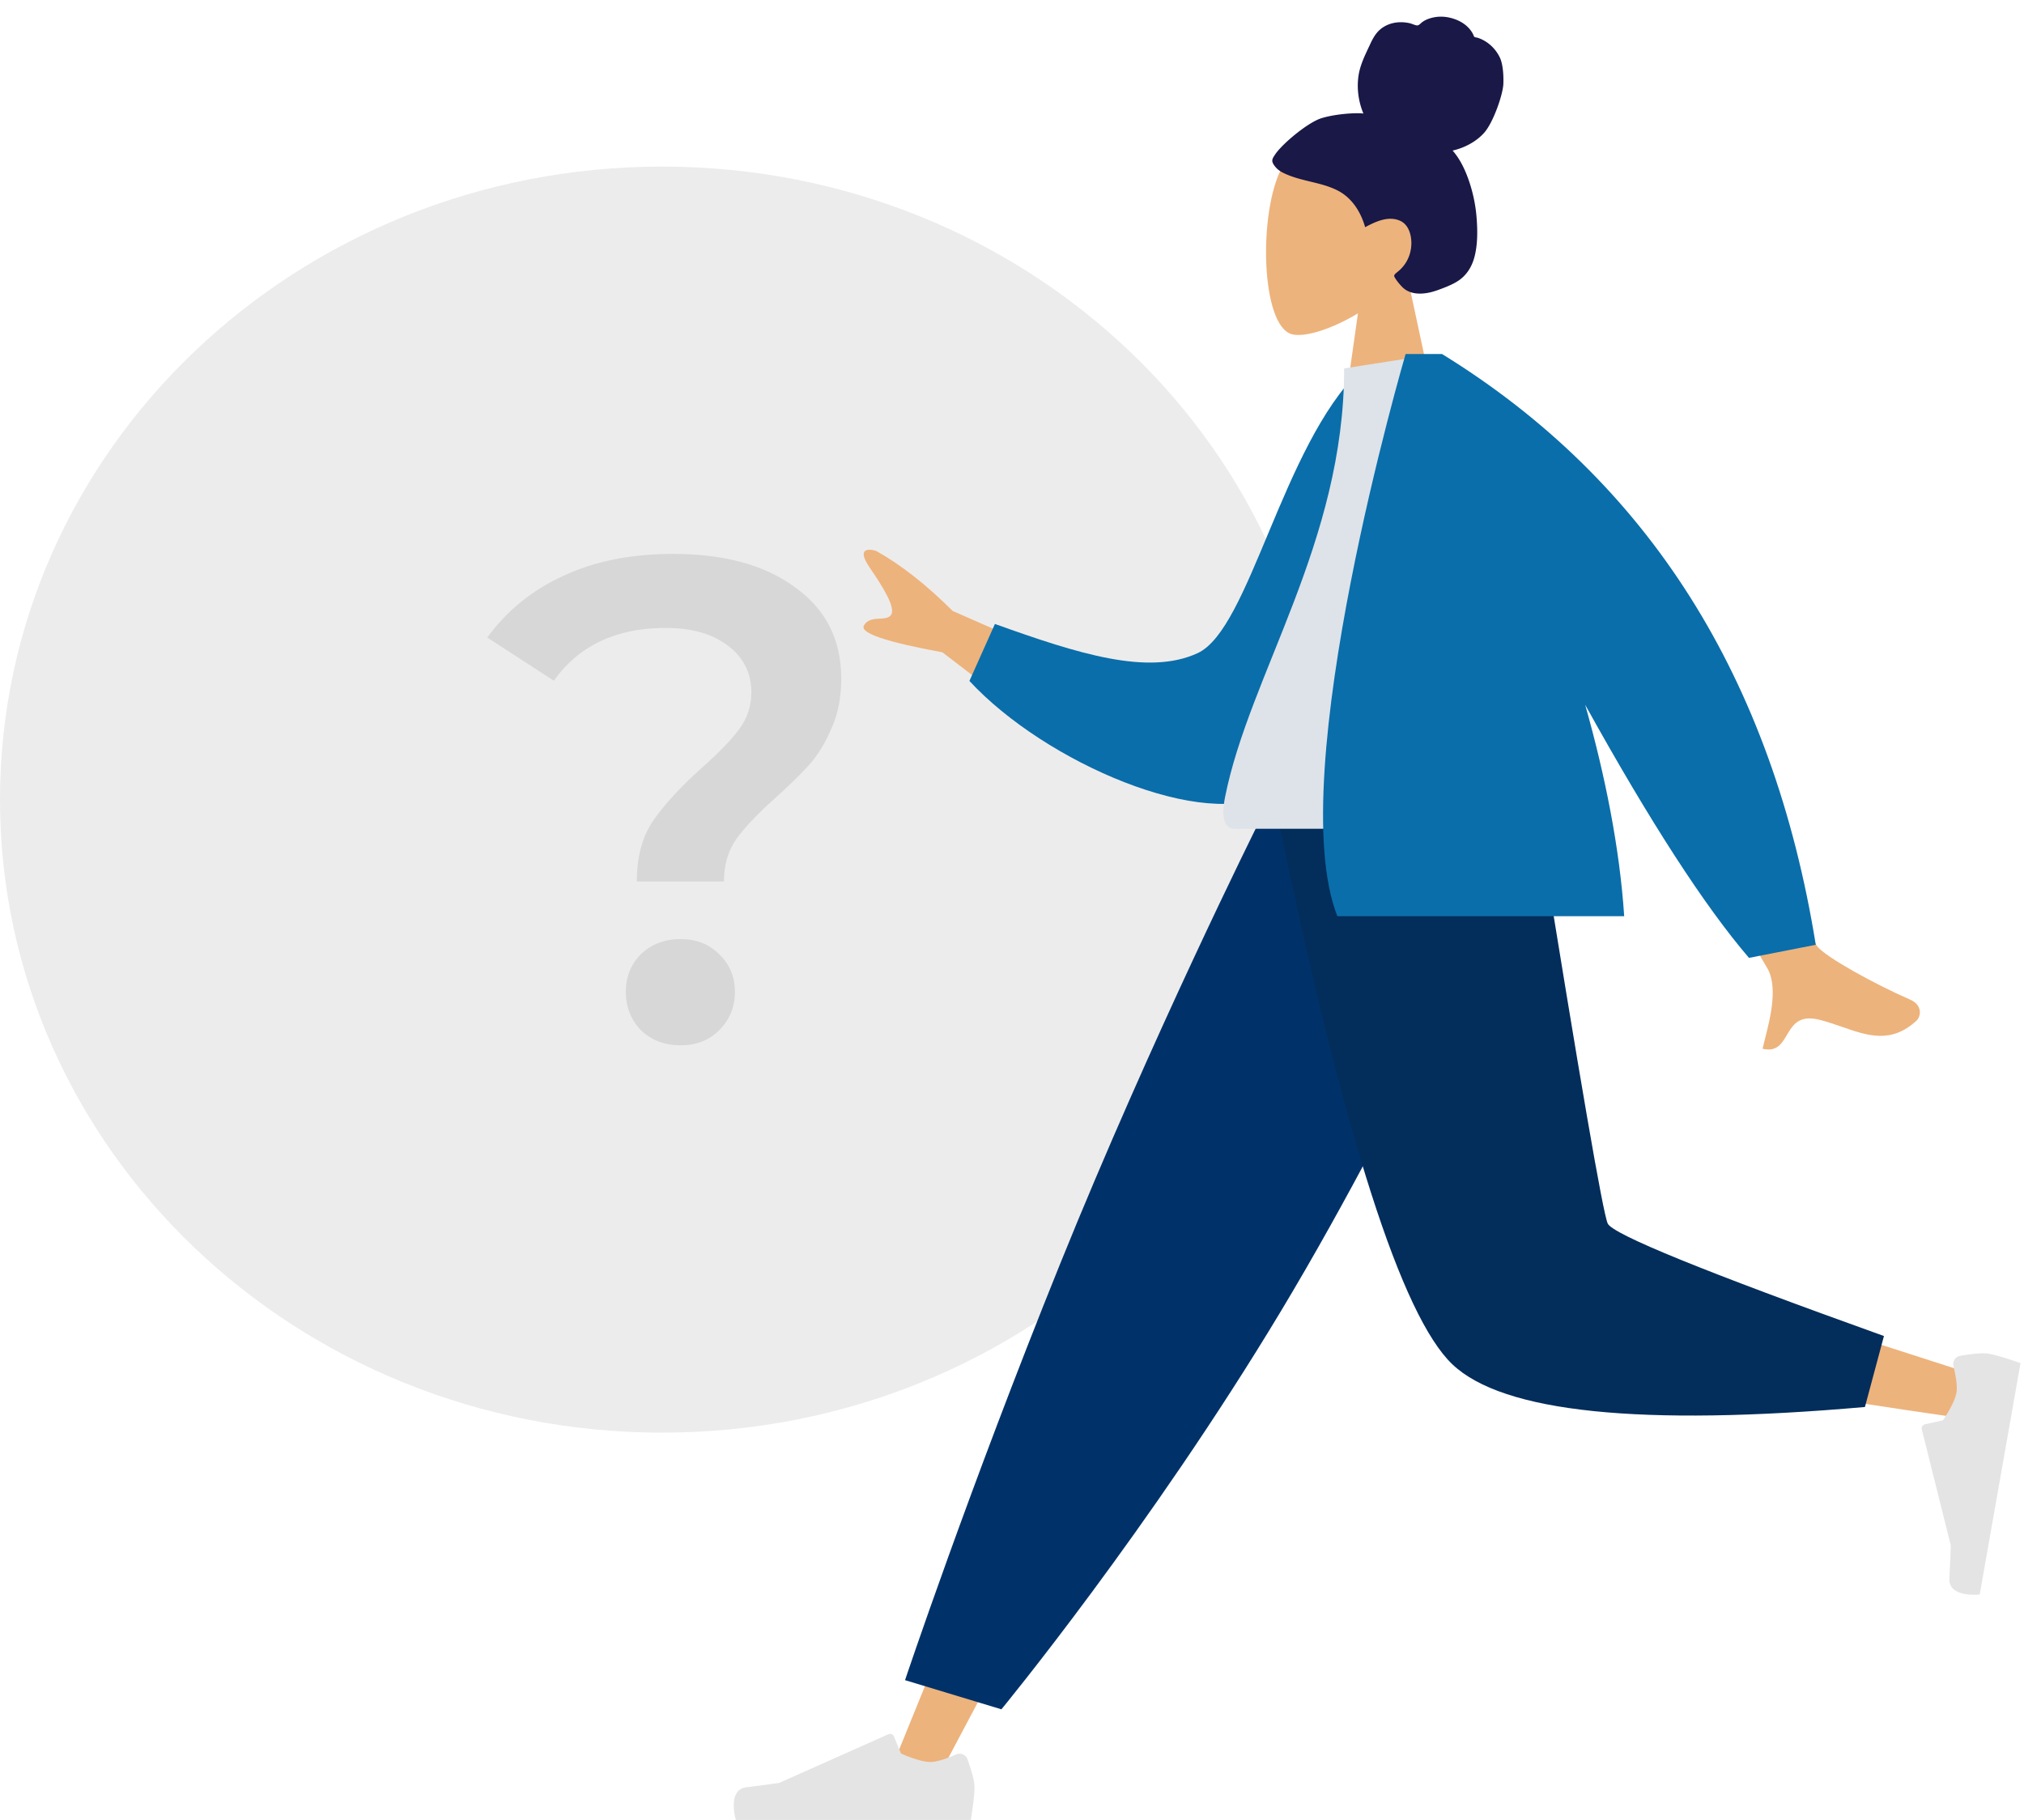 <svg width="486" height="437" fill="none" xmlns="http://www.w3.org/2000/svg"><path fill-rule="evenodd" clip-rule="evenodd" d="M326.065 75.244c-6.476 3.903-12.839 5.79-15.825 5.02-7.49-1.931-8.178-29.329-2.383-40.13 5.794-10.801 35.585-15.509 37.086 5.892.521 7.427-2.597 14.055-7.205 19.464L346 104h-24l4.065-28.756z" fill="#EDB37C"/><path fill-rule="evenodd" clip-rule="evenodd" d="M317.336 28.37c3.28-1 8.04-1.34 10.043-1.11-1.139-2.73-1.591-5.77-1.223-8.73.359-2.878 1.644-5.328 2.833-7.895.548-1.183 1.169-2.36 2.095-3.265.943-.922 2.138-1.53 3.39-1.82 1.281-.298 2.621-.273 3.904-.003.568.119 1.077.379 1.634.523.57.148.847-.21 1.261-.568.997-.864 2.459-1.29 3.721-1.443 1.416-.172 2.884.042 4.235.507 1.314.453 2.576 1.19 3.526 2.26.423.478.807 1.02 1.057 1.62.102.246.119.392.365.482.227.084.492.086.727.166 2.265.767 4.203 2.518 5.257 4.766.616 1.31.907 3.62.828 6.208-.08 2.588-2.417 9.34-4.603 11.803-1.95 2.198-4.818 3.65-7.585 4.284 1.837 2.1 3.059 4.723 3.964 7.392a36.2 36.2 0 011.814 8.978c.213 2.916.233 5.998-.451 8.852-.639 2.668-2.006 4.857-4.289 6.245-1.045.636-2.17 1.114-3.302 1.551-1.115.43-2.233.849-3.401 1.09-2.211.457-4.758.379-6.461-1.38-.614-.635-1.289-1.432-1.737-2.207-.161-.279-.258-.461-.062-.733.234-.327.613-.577.914-.832 1.717-1.455 2.779-3.398 3.047-5.706.272-2.342-.357-5.366-2.634-6.388-2.812-1.262-5.907.187-8.406 1.537-1.062-3.748-3.242-7.123-6.661-8.842-3.781-1.902-8.121-2.124-12.007-3.756-1.013-.425-2.045-.908-2.79-1.774-.312-.362-.677-.832-.802-1.311-.163-.629.243-1.157.556-1.647 1.662-2.6 7.964-7.854 11.243-8.854z" fill="#191847"/><path fill-rule="evenodd" clip-rule="evenodd" d="M159 344c87.813 0 159-68.053 159-152S246.813 40 159 40 0 108.053 0 192s71.187 152 159 152z" fill="#D2D1D1" fill-opacity=".4"/><path fill-rule="evenodd" clip-rule="evenodd" d="M355 198l-74.306 124.227-55.709 105.023h-11.999L306.326 198H355z" fill="#EDB37C"/><path fill-rule="evenodd" clip-rule="evenodd" d="M229.55 421.284c1.072-.471 2.346.006 2.745 1.107.728 2.007 1.705 5.018 1.705 6.715 0 2.705-.901 7.894-.901 7.894h-56.402s-2.199-7.268 2.538-7.848c4.737-.579 7.87-1.046 7.87-1.046l26.215-11.687a1 1 0 011.332.532l1.685 4.088s4.385 2.046 7.126 2.046c1.669 0 4.291-1.011 6.087-1.801z" fill="#E4E4E4"/><path fill-rule="evenodd" clip-rule="evenodd" d="M240.457 410.433l-23.14-7s15.207-45.462 37.278-100.059C276.665 248.778 302 198 302 198h65.356s-28.167 64.232-59.722 116.725c-31.555 52.494-67.177 95.708-67.177 95.708z" fill="#003269"/><path fill-rule="evenodd" clip-rule="evenodd" d="M359.884 198c7.013 43.654 20.539 99.427 21.816 101.149.851 1.147 31.488 11.413 91.91 30.798l-2.592 10.581c-72.054-10.396-110.02-18.462-113.899-24.197C351.302 307.728 322.252 239.763 311 198h48.884z" fill="#EDB37C"/><path fill-rule="evenodd" clip-rule="evenodd" d="M452.371 320.8l-4.566 17.042c-53.892 4.727-86.913 1.311-99.063-10.246-12.149-11.557-25.996-54.756-41.541-129.596h62.321c9.849 61.284 15.355 93.212 16.518 95.785 1.163 2.572 23.274 11.578 66.331 27.015z" fill="#032D5B"/><path fill-rule="evenodd" clip-rule="evenodd" d="M469.069 328.074c-.278-1.137.413-2.309 1.566-2.511 2.104-.368 5.238-.807 6.909-.513 2.664.47 7.618 2.259 7.618 2.259l-9.794 55.545s-7.54.903-7.288-3.863c.252-4.765.336-7.932.336-7.932l-6.957-27.846a1 1 0 01.756-1.219l4.318-.95s2.776-3.963 3.252-6.663c.29-1.643-.25-4.401-.716-6.307z" fill="#E4E4E4"/><path fill-rule="evenodd" clip-rule="evenodd" d="M228.765 146.704L265 162.617l-11.57 14.822-27.137-20.806c-13.555-2.49-19.842-4.629-18.859-6.417.828-1.507 2.369-1.592 3.788-1.671 1.106-.061 2.138-.118 2.702-.84 1.287-1.649-1.89-6.744-5.112-11.45-3.222-4.706-.202-4.536 1.565-3.973 5.912 3.29 12.041 8.097 18.388 14.422zM391 171.066L411.492 167c13.897 36.63 22.182 56.702 24.856 60.218 1.96 2.578 14.049 9.219 22.232 12.766 3.285 1.423 2.579 4.199 1.616 5.087-6.076 5.601-11.725 3.638-17.874 1.501-1.781-.619-3.603-1.252-5.489-1.721-4.883-1.212-6.369 1.299-7.773 3.672-1.244 2.101-2.423 4.093-5.839 3.298.155-.67.346-1.421.552-2.232 1.332-5.24 3.296-12.969.382-17.459-1.495-2.304-12.547-22.659-33.155-61.064z" fill="#EDB37C"/><path fill-rule="evenodd" clip-rule="evenodd" d="M335.305 90.332l-8.647-1.483c-18.835 18.27-26.52 62.163-39.072 67.974-11.867 5.493-28.69.177-48.686-7l-6.124 13.682c18.169 19.656 56.875 36.262 72.564 26.782 25.083-15.157 30.874-69.293 29.965-99.955z" fill="#0A6EAA"/><path fill-rule="evenodd" clip-rule="evenodd" d="M373 199h-76.511c-3.497 0-2.838-5.048-2.332-7.596 5.832-29.4 28.602-61.092 28.602-102.943L344.828 85c18.255 29.358 24.567 65.505 28.172 114z" fill="#DDE3E9"/><path fill-rule="evenodd" clip-rule="evenodd" d="M346 85h.252c49.501 30.504 79.417 77.791 89.748 141.859L419.963 230c-10.624-12.377-23.734-32.632-39.332-60.767 4.786 16.948 8.279 34.33 9.369 50.767h-68.872c-13.333-33.695 16.386-135 16.386-135H346z" fill="#0A6EAA"/><path d="M152.911 211.667c0-5.925 1.318-10.807 3.953-14.647 2.746-3.95 6.699-8.229 11.861-12.837 3.953-3.511 6.863-6.528 8.73-9.052 1.977-2.633 2.966-5.595 2.966-8.887 0-4.608-1.867-8.338-5.601-11.191-3.734-2.853-8.731-4.279-14.991-4.279-11.86 0-20.81 4.224-26.85 12.672L117 153.078c4.722-6.473 10.817-11.41 18.285-14.812 7.468-3.511 16.253-5.266 26.356-5.266 12.3 0 22.074 2.688 29.322 8.064 7.358 5.267 11.037 12.563 11.037 21.889 0 4.498-.769 8.448-2.306 11.849-1.428 3.401-3.185 6.309-5.272 8.722-2.086 2.304-4.832 4.993-8.236 8.065-4.173 3.73-7.303 7.021-9.389 9.874-1.977 2.853-2.966 6.254-2.966 10.204h-20.92zM163.453 251c-3.843 0-7.028-1.207-9.554-3.621-2.416-2.523-3.624-5.595-3.624-9.216 0-3.62 1.208-6.638 3.624-9.051 2.526-2.414 5.711-3.621 9.554-3.621 3.734 0 6.809 1.207 9.225 3.621 2.526 2.413 3.789 5.431 3.789 9.051 0 3.621-1.263 6.693-3.789 9.216-2.416 2.414-5.491 3.621-9.225 3.621z" fill="#D7D7D7"/></svg>
